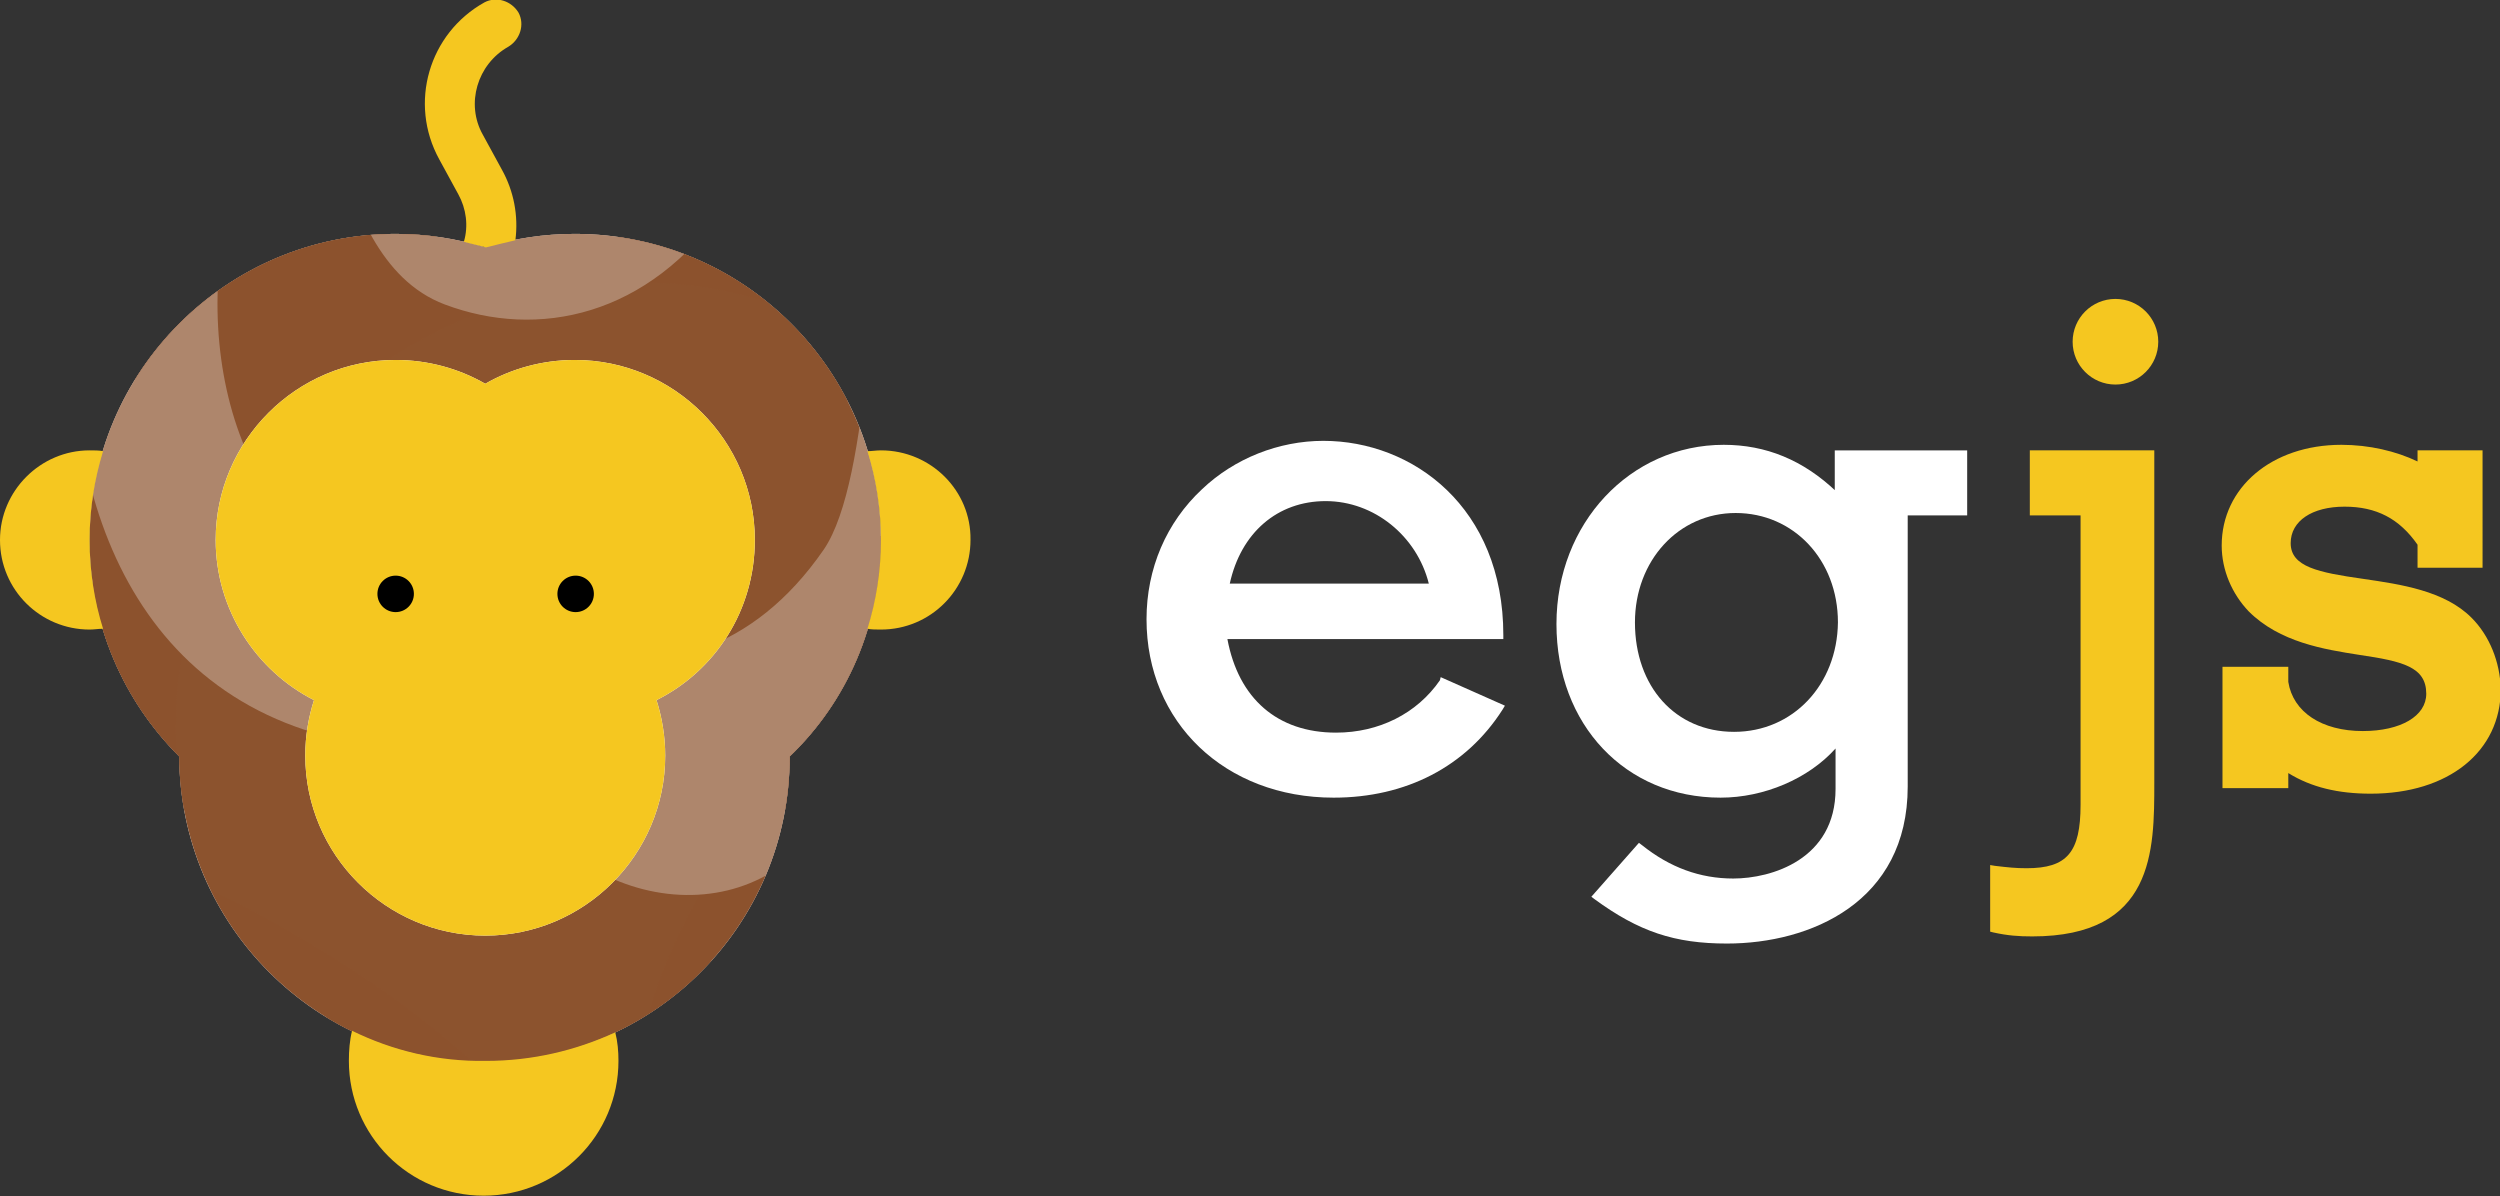 <?xml version="1.0" encoding="utf-8"?>
<!-- Generator: Adobe Illustrator 19.2.1, SVG Export Plug-In . SVG Version: 6.00 Build 0)  -->
<svg version="1.1" id="Layer_1" xmlns="http://www.w3.org/2000/svg" xmlns:xlink="http://www.w3.org/1999/xlink" x="0px" y="0px"
	 viewBox="0 0 315.3 150.9" style="enable-background:new 0 0 315.3 150.9;" xml:space="preserve">
<rect x="0" y="0" width="315.3" height="150.9" fill="#333333" stroke="none"/>
<style type="text/css">
	.st0{fill:#F5C720;}
	.st1{clip-path:url(#SVGID_4_);fill:#8C532E;}
	.st2{opacity:0.3;clip-path:url(#SVGID_4_);fill:#8C532E;}
	.st3{opacity:0.3;clip-path:url(#SVGID_4_);}
	.st4{fill:#FFFFFF;}
</style>
<g>
	<g>
		<path class="st4" d="M181.6,85.8c-2.9,4.2-7.7,6.6-13.1,6.6c-7.4,0-12.3-4.3-13.7-11.8h34.8v-0.5c0-16.1-11.4-24.5-22.7-24.5
			c-5.6,0-11.2,2.2-15.3,6.1c-4.5,4.2-7,10-7,16.4c0,13,9.9,22.5,23.6,22.5c9.1,0,16.7-3.9,21.3-11.1l0.3-0.5l-8.1-3.6L181.6,85.8z
			 M155.1,73.6c1.4-6.4,6-10.4,12.1-10.4c6.1,0,11.5,4.4,13,10.4H155.1z"/>
		<path class="st4" d="M231.6,62c-4.2-4-8.9-5.9-14.2-5.9c-11.8,0-21.1,9.9-21.1,22.6c0,12.7,8.7,21.9,20.7,21.9c5.5,0,11.1-2.4,14.5-6.2v5.1
			c0,8.9-8.1,11.3-12.9,11.3c-4.2,0-8-1.4-11.5-4.2l-0.4-0.3l-6,6.8l0.4,0.3c5.6,4.1,10.1,5.6,16.7,5.6c10.5,0,22.8-5.2,22.8-19.8
			V65h7.5v-8.2h-16.7V62z M218.7,92.3c-7.4,0-12.5-5.7-12.5-13.8c0-7.8,5.5-13.8,12.7-13.8c7.3,0,12.9,5.9,12.9,13.8
			C231.7,86.4,226.1,92.3,218.7,92.3z"/>
		<path class="st0" d="M256,65h6.4v36.5c0,6-1.7,8-6.8,8c-1.4,0-2.3-0.1-4-0.3l-0.6-0.1v8.4l0.4,0.1c1.8,0.4,3.2,0.5,4.9,0.5
			c15.4,0,15.4-10.8,15.4-19.4V56.8H256V65z"/>
		<circle class="st0" cx="266.8" cy="43.1" r="5.4"/>
		<path class="st0" d="M311.7,77.9c-3.4-3.4-8.9-4.2-13.7-4.9c-5.6-0.8-9.1-1.5-9.1-4.5c0-2.8,2.7-4.6,6.8-4.6c4,0,6.9,1.5,9.2,4.8
			v2.9h8.2V56.8h-8.2v1.4c-2.7-1.3-6.1-2.1-9.6-2.1c-8.8,0-15.1,5.4-15.1,12.7c0,3.1,1.3,6.1,3.4,8.3c3.9,3.9,9.5,4.8,14,5.5
			c5.4,0.8,8.4,1.5,8.4,4.9c0,2.8-3.2,4.7-8,4.7c-5.2,0-8.8-2.4-9.4-6.2v-1.9h-8.3v15.3h8.3v-1.9c2.9,1.8,6.3,2.6,10.4,2.6
			c9.8,0,16.4-5.3,16.4-13.2C315.3,83.5,314,80.2,311.7,77.9z"/>
	</g>
	<g>
		<g>
			<g>
				<defs>
					<path id="SVGID_1_" d="M111.1,68.1c0-21.3-17.3-38.6-38.6-38.6c-3.9,0-7.8,0.6-11.3,1.7c-3.6-1.1-7.4-1.7-11.3-1.7
						c-21.3,0-38.6,17.3-38.6,38.6c0,10.7,4.3,20.3,11.3,27.3c0.1,21.2,17.3,38.5,38.5,38.5c21.3,0,38.5-17.2,38.5-38.5
						C106.8,88.5,111.1,78.8,111.1,68.1z"/>
				</defs>
				<use xlink:href="#SVGID_1_"  style="overflow:visible;fill:#FFFFFF;"/>
				<clipPath id="SVGID_2_">
					<use xlink:href="#SVGID_1_"  style="overflow:visible;"/>
				</clipPath>
			</g>
			<g>
				<defs>
					<path id="SVGID_3_" d="M111.1,68.1c0-21.3-17.3-38.6-38.6-38.6c-3.9,0-7.8,0.6-11.3,1.7c-3.6-1.1-7.4-1.7-11.3-1.7
						c-21.3,0-38.6,17.3-38.6,38.6c0,10.7,4.3,20.3,11.3,27.3c0.1,21.2,17.3,38.5,38.5,38.5c21.3,0,38.5-17.2,38.5-38.5
						C106.8,88.5,111.1,78.8,111.1,68.1z"/>
				</defs>
				<use xlink:href="#SVGID_3_"  style="overflow:visible;opacity:0.15;fill:#8C532E;"/>
				<clipPath id="SVGID_4_">
					<use xlink:href="#SVGID_3_"  style="overflow:visible;opacity:0.15;"/>
				</clipPath>
				<path class="st1" d="M75,52.9c12.4-5.7,21.2-5.8,30.9-2.6c1.5,0.5,3,1.1,4.3,1.7c2.4,1,9.7,21.4,5.5,18.4
					c-11.9-8.5-27.9-8.3-39.5-3.3c-11.4,5-18.9,18.5-32.3,36.4c-14.5,19.5,3.5,35.4,13.1,37.2c28.9,5.7,43.6-24,34.8-20.2
					c-10.3,4.4-22.8-3.4-21.4-13.5c2.4-17.2,25.5-20.3,32,3.3c5.8,21.1-15.8,43.7-35,45.2c-23.5,1.8-44.9-10.9-46-35.2
					c-1.7-37.5,26.7-44,26.5-44.2C16.5,52.7-2.9,79.5,5.2,114.8c4.4,19,13.1,40.5,51.1,47.9c20.4,4,63.5-12.8,62.1-100.6
					C118,36.9,104.6-23.3,33.5,9.9c-22,10.3-31,32.7-29.2,33.8c4.5,2.7,9.8,4.5,15.3,4.1c22.7-1.7,37.9-14.7,43.1-34
					c1.6-5.7,7-7.3,11.8-6.1c5.8,1.4,8.6,5.8,7.1,12C79,30.6,70,44.6,61.8,54.6L75,52.9z"/>
				<path class="st2" d="M24.2,111.1c-1.6-5-2.7-20.6-1.5-26.8c6.4-33,39.2-54.2,69.6-47.4c13.4,3,31.1,13.8,37.2,44.5
					c0.5-0.5-24.1,5.2-38,26.1c-10.8,16.3-11.7,28.3-11.4,32.7c1,13,45.6-19.4,50.7-51.5c6.4-40.1-5.9-86.9-64.5-90.4
					C30.4-3.9,5.2,17.6-1,53.1c-6.4,36.3,17.1,81.6,44,84.5c20.1,2.2,19.5-0.9,18-2.4C45.4,120.4,24.2,111.1,24.2,111.1z"/>
				<g class="st3">
					<path class="st4" d="M64,98.5c10.1,18.1,34,19.6,41.5,1.7c2.1-5.1,0.8-5.3,2.4-9.1c1.1-2.6,4.8-11.9,5.1-13.7
						c5.5-39.2-3-37.7-3.6-31.8c-1,9.9-2.5,19.3-5.5,23.7c-18,26.1-47.4,10.6-63.2-0.2c-15.4-10.6-17.3-39.7-6.2-55.8
						c8.9-12.9,5.1,18.9,21.6,25.1c11.7,4.4,25.7,1.6,35.4-12.5c8.2-11.9,7.6-11.7-3.6-18C38.7-20,9.3,40.1,9.3,40.1
						c-1,25.8,9.8,53,43.2,54.4L64,98.5z"/>
				</g>
			</g>
			<path class="st4" d="M95.2,68.1c0-12.5-10.2-22.7-22.7-22.7c-4.1,0-8,1.1-11.3,3c-3.3-1.9-7.2-3-11.3-3
				c-12.5,0-22.7,10.2-22.7,22.7c0,8.8,5.1,16.5,12.4,20.2c-0.7,2.2-1.1,4.5-1.1,7c0,12.5,10.2,22.7,22.7,22.7
				c12.5,0,22.7-10.2,22.7-22.7c0-2.4-0.4-4.8-1.1-7C90.2,84.6,95.2,77,95.2,68.1z"/>
		</g>
		<g>
			<g>
				<path class="st0" d="M65,30.3c0.4-3.1-0.2-6.2-1.7-8.9l-2.4-4.4c-2.2-3.9-0.7-8.9,3.2-11.1c1.5-0.9,2.1-2.8,1.3-4.3
					c-0.9-1.5-2.8-2.1-4.3-1.3c-7,3.9-9.6,12.7-5.7,19.8l2.4,4.4c1,1.8,1.3,4,0.7,6c0.9,0.2,1.9,0.5,2.8,0.7
					C62.5,30.9,63.7,30.6,65,30.3z"/>
				<path class="st0" d="M44.4,130c-0.3,1.2-0.4,2.5-0.4,3.8c0,9.4,7.6,17,17,17c9.4,0,17-7.6,17-17c0-1.2-0.1-2.4-0.4-3.6
					c-5,2.3-10.5,3.6-16.3,3.6C55.2,133.9,49.5,132.5,44.4,130z"/>
				<path class="st0" d="M13,56.9c-0.5-0.1-1.1-0.1-1.7-0.1C5.1,56.8,0,61.9,0,68.1c0,6.3,5.1,11.3,11.3,11.3c0.6,0,1.1-0.1,1.7-0.1
					c-1.1-3.5-1.7-7.3-1.7-11.2C11.3,64.2,11.9,60.5,13,56.9z"/>
				<path class="st0" d="M111.1,56.8c-0.6,0-1.1,0.1-1.7,0.1c1.1,3.5,1.7,7.3,1.7,11.2c0,3.9-0.6,7.7-1.7,11.2
					c0.5,0.1,1.1,0.1,1.7,0.1c6.3,0,11.3-5.1,11.3-11.3C122.5,61.9,117.4,56.8,111.1,56.8z"/>
			</g>
			<g>
				<path class="st0" d="M95.2,68.1c0-12.5-10.2-22.7-22.7-22.7c-4.1,0-8,1.1-11.3,3c-3.3-1.9-7.2-3-11.3-3
					c-12.5,0-22.7,10.2-22.7,22.7c0,8.8,5.1,16.5,12.4,20.2c-0.7,2.2-1.1,4.5-1.1,7c0,12.5,10.2,22.7,22.7,22.7
					c12.5,0,22.7-10.2,22.7-22.7c0-2.4-0.4-4.8-1.1-7C90.2,84.6,95.2,77,95.2,68.1z"/>
				<g>
					<circle cx="72.6" cy="74.9" r="2.3"/>
					<circle cx="49.9" cy="74.9" r="2.3"/>
				</g>
			</g>
		</g>
	</g>
</g>
</svg>
